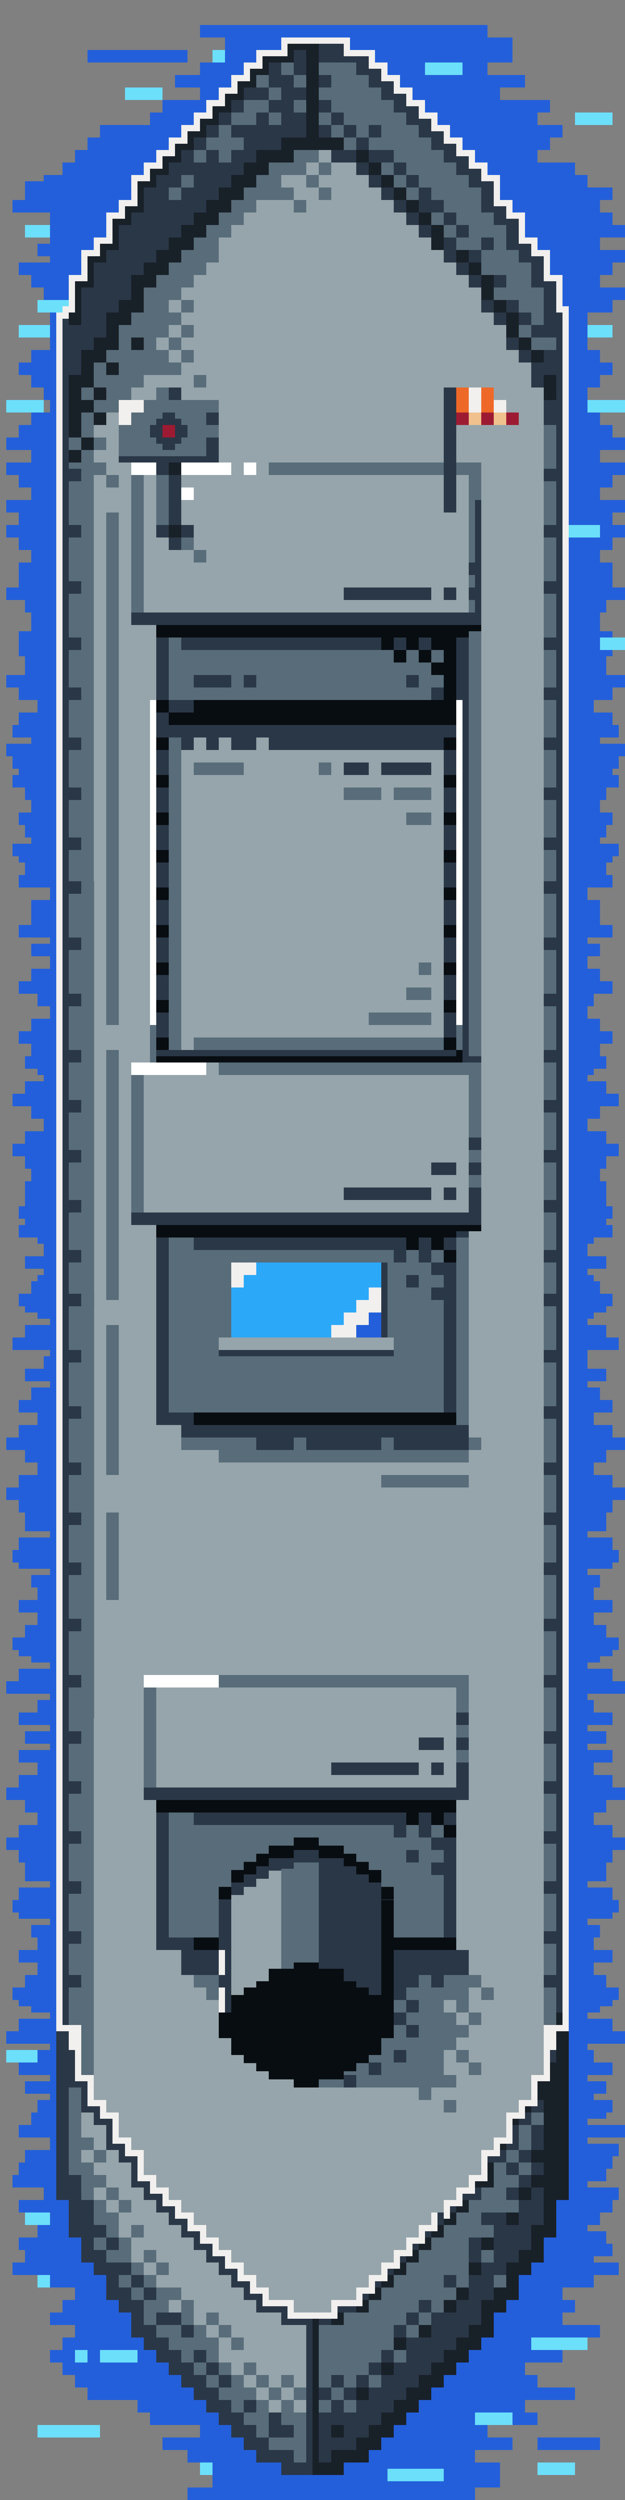 <?xml version="1.0" encoding="utf-8"?>
<!-- Generator: Adobe Illustrator 25.1.0, SVG Export Plug-In . SVG Version: 6.00 Build 0)  -->
<svg version="1.1" id="Layer_1" xmlns="http://www.w3.org/2000/svg" xmlns:xlink="http://www.w3.org/1999/xlink" x="0px" y="0px"
	 viewBox="0 0 100 400" style="enable-background:new 0 0 100 400;" xml:space="preserve">
<rect x="0" y="0" width="100" height="400" fill="#808080" stroke="none"/>
<style type="text/css">
	.st0{fill:#6CDFFB;}
	.st1{fill:#235FDA;}
	.st2{fill:#96A5AB;}
	.st3{fill:#586C79;}
	.st4{fill:#2A3747;}
	.st5{fill:#182028;}
	.st6{fill:#F1F0EE;}
	.st7{fill:#FFFFFF;}
	.st8{fill:#080D11;}
	.st9{fill:#2CA8F8;}
	.st10{fill:#9D1B32;}
	.st11{fill:#F1C18D;}
	.st12{fill:#EE6928;}
</style>
<g>
	<g>
		<rect x="18" y="26" class="st0" width="6" height="2"/>
		<rect x="8" y="38" class="st0" width="6" height="2"/>
		<rect x="68" y="8" class="st0" width="6" height="2"/>
		<rect x="76" y="16" class="st0" width="6" height="2"/>
		<rect x="92" y="18" class="st0" width="6" height="2"/>
		<rect x="34" y="8" class="st0" width="6" height="2"/>
		<rect x="20" y="14" class="st0" width="6" height="2"/>
	</g>
	<g>
		<rect x="18" y="60" class="st0" width="6" height="2"/>
		<rect x="8" y="72" class="st0" width="6" height="2"/>
		<rect x="6" y="82" class="st0" width="6" height="2"/>
		<rect x="68" y="42" class="st0" width="6" height="2"/>
		<rect x="76" y="50" class="st0" width="6" height="2"/>
		<rect x="92" y="52" class="st0" width="6" height="2"/>
		<rect x="94" y="64" class="st0" width="6" height="2"/>
		<rect x="34" y="42" class="st0" width="6" height="2"/>
		<rect x="20" y="48" class="st0" width="6" height="2"/>
	</g>
	<g>
		<rect x="16" y="376" class="st0" width="6" height="2"/>
		<rect x="6" y="388" class="st0" width="10" height="2"/>
		<rect x="6" y="364" class="st0" width="6" height="2"/>
		<rect x="4" y="354" class="st0" width="6" height="2"/>
		<rect x="66" y="394" class="st0" width="6" height="2"/>
		<rect x="74" y="386" class="st0" width="6" height="2"/>
		<rect x="86" y="394" class="st0" width="6" height="2"/>
		<rect x="82" y="372" class="st0" width="6" height="2"/>
		<rect x="32" y="394" class="st0" width="6" height="2"/>
	</g>
	<g>
		<rect x="77" y="60" transform="matrix(-1 -2.249486e-10 2.249486e-10 -1 160 122)" class="st0" width="6" height="2"/>
		<rect x="87" y="72" transform="matrix(-1 -2.243420e-10 2.243420e-10 -1 180 146)" class="st0" width="6" height="2"/>
		<rect x="89" y="82" transform="matrix(-1 -2.243420e-10 2.243420e-10 -1 184 166)" class="st0" width="6" height="2"/>
		<rect x="27" y="42" transform="matrix(-1 -2.246453e-10 2.246453e-10 -1 60 86)" class="st0" width="6" height="2"/>
		<rect x="19" y="50" transform="matrix(-1 -2.243420e-10 2.243420e-10 -1 44 102)" class="st0" width="6" height="2"/>
		<rect x="3" y="52" transform="matrix(-1 -2.246453e-10 2.246453e-10 -1 12 106)" class="st0" width="6" height="2"/>
		<rect x="4" y="36" transform="matrix(-1 -2.246453e-10 2.246453e-10 -1 14 74)" class="st0" width="6" height="2"/>
		<rect x="6" y="39" transform="matrix(-1 -2.246453e-10 2.246453e-10 -1 18 80)" class="st1" width="6" height="2"/>
		<rect x="2" y="32" transform="matrix(-1 -2.246453e-10 2.246453e-10 -1 10 66)" class="st1" width="6" height="2"/>
		<rect x="3" y="42" transform="matrix(-1 -2.246453e-10 2.246453e-10 -1 12 86)" class="st1" width="6" height="2"/>
		<rect x="5" y="44" transform="matrix(-1 -2.246453e-10 2.246453e-10 -1 16 90)" class="st1" width="6" height="2"/>
		<rect x="7" y="46" transform="matrix(-1 -2.246453e-10 2.246453e-10 -1 20 94)" class="st1" width="6" height="2"/>
		<rect x="4" y="30" transform="matrix(-1 -2.246453e-10 2.246453e-10 -1 14 62)" class="st1" width="6" height="2"/>
		<rect x="4" y="29" transform="matrix(-1 -2.246453e-10 2.246453e-10 -1 14 60)" class="st1" width="6" height="2"/>
		<rect x="7" y="28" transform="matrix(-1 -2.246453e-10 2.246453e-10 -1 20 58)" class="st1" width="6" height="2"/>
		<rect x="1" y="64" transform="matrix(-1 -2.246453e-10 2.246453e-10 -1 8 130)" class="st0" width="6" height="2"/>
		<rect x="61" y="42" transform="matrix(-1 -2.246453e-10 2.246453e-10 -1 128 86)" class="st0" width="6" height="2"/>
		<rect x="75" y="48" transform="matrix(-1 -2.243420e-10 2.243420e-10 -1 156 98)" class="st0" width="6" height="2"/>
	</g>
	<g>
		<rect x="1" y="328" class="st0" width="6" height="2"/>
	</g>
	<g>
		<polygon class="st1" points="96,38 96,40 100,40 100,42 98,42 98,44 96,44 96,46 100,46 100,48 98,48 98,50 94,50 94,56 96,56 
			96,58 98,58 98,60 96,60 96,62 94,62 94,66 96,66 96,68 98,68 98,70 100,70 100,72 96,72 96,74 100,74 100,76 98,76 98,78 96,78 
			96,80 100,80 100,82 98,82 98,84 100,84 100,86 98,86 98,88 96,88 96,90 98,90 98,94 100,94 100,96 97,96 97,98 96,98 96,101 
			98,101 98,105 97,105 97,108 100,108 100,110 98,110 98,112 95,112 95,114 98,114 98,116 99,116 99,118 96,118 96,119 100,119 
			100,121 99,121 99,123 98,123 98,124 99,124 99,126 97,126 97,128 96,128 96,130 98,130 98,132 97,132 97,134 96,134 96,135 
			99,135 99,137 98,137 98,138 97,138 97,140 98,140 98,142 94,142 94,144 96,144 96,148 98,148 98,150 94,150 94,151 96,151 
			96,153 94,153 94,155 96,155 96,157 98,157 98,159 95,159 95,161 94,161 94,163 96,163 96,165 98,165 98,167 96,167 96,169 
			97,169 97,171 95,171 95,172 94,172 94,173 97,173 97,175 99,175 99,177 96,177 96,179 94,179 94,181 97,181 97,183 99,183 
			99,185 97,185 97,187 96,187 96,189 97,189 97,193 98,193 98,195 97,195 97,196 98,196 98,198 95,198 95,199 94,199 94,201 
			97,201 97,203 94,203 94,204 95,204 95,205 96,205 96,207 98,207 98,209 97,209 97,210 95,210 95,211 94,211 94,212 97,212 
			97,214 99,214 99,216 94,216 94,219 97,219 97,221 94,221 94,222 96,222 96,224 98,224 98,226 95,226 95,228 98,228 98,230 
			100,230 100,232 97,232 97,234 95,234 95,236 98,236 98,238 100,238 100,240 98,240 98,242 97,242 97,245 94,245 94,246 98,246 
			98,248 99,248 99,250 98,250 98,251 94,251 94,252 96,252 96,254 95,254 95,256 98,256 98,258 95,258 95,260 97,260 97,262 
			99,262 99,264 98,264 98,265 96,265 96,266 94,266 94,267 98,267 98,269 100,269 100,271 94,271 94,272 95,272 95,274 98,274 
			98,276 94,276 94,277 97,277 97,279 94,279 94,280 98,280 98,282 95,282 95,284 98,284 98,286 100,286 100,288 97,288 97,290 
			95,290 95,292 98,292 98,294 100,294 100,296 98,296 98,298 97,298 97,301 94,301 94,302 98,302 98,304 99,304 99,306 98,306 
			98,307 94,307 94,308 96,308 96,310 95,310 95,312 98,312 98,314 95,314 95,316 97,316 97,318 99,318 99,320 98,320 98,321 
			96,321 96,322 94,322 94,323 98,323 98,325 100,325 100,327 94,327 94,328 95,328 95,330 98,330 98,332 94,332 94,333 97,333 
			97,335 95,335 95,336 98,336 98,338 97,338 97,339 94,339 94,340 100,340 100,342 94,342 94,343 99,343 99,345 98,345 98,347 
			97,347 97,349 94,349 94,350 99,350 99,352 98,352 98,354 96,354 96,356 94,356 94,357 97,357 97,359 98,359 98,361 95,361 
			95,362 99,362 99,364 95,364 95,366 90,366 90,368 92,368 92,370 90,370 90,372 96,372 96,374 92,374 92,376 90,376 90,378 
			84,378 84,380 86,380 86,382 92,382 92,384 84,384 84,386 86,386 86,388 78,388 78,390 82,390 82,392 76,392 76,394 80,394 
			80,398 76,398 76,400 30,400 30,398 34,398 34,394 30,394 30,392 26,392 26,390 32,390 32,388 24,388 24,386 22,386 22,384 
			14,384 14,382 12,382 12,380 10,380 10,378 8,378 8,376 10,376 10,374 12,374 12,372 8,372 8,370 10,370 10,368 12,368 12,366 
			8,366 8,364 2,364 2,362 4,362 4,360 3,360 3,358 6,358 6,356 8,356 8,354 3,354 3,352 7,352 7,350 2,350 2,348 3,348 3,346 
			4,346 4,344 8,344 8,342 3,342 3,340 5,340 5,338 6,338 6,336 8,336 8,335 4,335 4,333 8,333 8,332 3,332 3,330 6,330 6,328 
			8,328 8,327 1,327 1,325 3,325 3,323 8,323 8,322 5,322 5,321 3,321 3,320 2,320 2,318 4,318 4,316 6,316 6,314 3,314 3,312 
			6,312 6,310 5,310 5,308 8,308 8,307 3,307 3,306 2,306 2,304 3,304 3,302 8,302 8,301 4,301 4,298 3,298 3,296 1,296 1,294 
			3,294 3,292 6,292 6,290 4,290 4,288 1,288 1,286 3,286 3,284 6,284 6,282 3,282 3,280 8,280 8,279 4,279 4,277 8,277 8,276 
			3,276 3,274 6,274 6,272 8,272 8,271 1,271 1,269 3,269 3,267 8,267 8,266 5,266 5,265 3,265 3,264 2,264 2,262 4,262 4,260 
			6,260 6,258 3,258 3,256 6,256 6,254 5,254 5,252 8,252 8,251 3,251 3,250 2,250 2,248 3,248 3,246 8,246 8,245 4,245 4,242 
			3,242 3,240 1,240 1,238 3,238 3,236 6,236 6,234 4,234 4,232 1,232 1,230 3,230 3,228 6,228 6,226 3,226 3,224 5,224 5,222 
			8,222 8,221 4,221 4,219 7,219 7,217 8,217 8,216 2,216 2,214 4,214 4,212 8,212 8,211 6,211 6,210 4,210 4,209 3,209 3,207 
			5,207 5,205 6,205 6,204 7,204 7,203 4,203 4,201 7,201 7,199 6,199 6,198 3,198 3,196 4,196 4,195 3,195 3,193 4,193 4,189 
			5,189 5,187 4,187 4,185 2,185 2,183 4,183 4,181 7,181 7,179 5,179 5,177 2,177 2,175 4,175 4,173 7,173 7,172 6,172 6,171 
			4,171 4,169 5,169 5,167 3,167 3,165 5,165 5,163 8,163 8,161 6,161 6,159 3,159 3,157 5,157 5,155 8,155 8,153 5,153 5,151 
			8,151 8,150 3,150 3,148 5,148 5,144 8,144 8,142 3,142 3,140 4,140 4,138 3,138 3,137 2,137 2,135 5,135 5,134 4,134 4,132 
			3,132 3,130 5,130 5,128 4,128 4,126 2,126 2,124 3,124 3,123 2,123 2,121 1,121 1,119 5,119 5,118 2,118 2,116 3,116 3,114 
			6,114 6,112 3,112 3,110 1,110 1,108 4,108 4,105 3,105 3,101 5,101 5,98 4,98 4,96 1,96 1,94 3,94 3,90 5,90 5,88 3,88 3,86 
			1,86 1,84 3,84 3,82 1,82 1,80 5,80 5,78 3,78 3,76 1,76 1,74 5,74 5,72 1,72 1,70 3,70 3,68 5,68 5,66 8,66 8,64 7,64 7,62 5,62 
			5,60 3,60 3,58 5,58 5,56 8,56 8,28 10,28 10,26 12,26 12,24 14,24 14,22 16,22 16,20 24,20 24,18 26,18 26,16 32,16 32,14 28,14 
			28,12 32,12 32,10 36,10 36,6 32,6 32,4 78,4 78,6 82,6 82,10 78,10 78,12 84,12 84,14 80,14 80,16 88,16 88,18 86,18 86,20 
			90,20 90,22 88,22 88,24 86,24 86,26 92,26 92,28 94,28 94,30 98,30 98,32 96,32 96,34 98,34 98,36 100,36 100,38 		"/>
		<rect x="68" y="10" class="st0" width="6" height="2"/>
		<rect x="12" y="376" class="st0" width="2" height="2"/>
		<rect x="16" y="376" class="st0" width="6" height="2"/>
		<rect x="76" y="386" class="st0" width="6" height="2"/>
		<rect x="62" y="395" class="st0" width="9" height="2"/>
		<rect x="85" y="374" class="st0" width="9" height="2"/>
		<rect x="6" y="48" class="st0" width="6" height="2"/>
		<rect x="90" y="84" class="st0" width="6" height="2"/>
		<rect x="96" y="102" class="st0" width="4" height="2"/>
		<rect x="14" y="8" class="st1" width="16" height="2"/>
		<rect x="86" y="390" class="st1" width="10" height="2"/>
	</g>
</g>
<polygon class="st2" points="90,55 90,79 13,79 13,54 51,16 "/>
<polygon class="st2" points="91,58 91,340 85,340 50,375 15,340 9,340 9,58 13,58 13,79 90,79 90,58 "/>
<polygon class="st3" points="51,24 51,26 49,26 49,28 45,28 45,30 47,30 47,32 41,32 41,34 39,34 39,36 37,36 37,38 35,38 35,42 
	33,42 33,44 31,44 31,46 29,46 29,48 27,48 27,50 29,50 29,52 27,52 27,54 25,54 25,56 27,56 27,58 29,58 29,60 23,60 23,62 21,62 
	21,64 19,64 19,66 17,66 17,68 15,68 15,70 17,70 17,72 15,72 15,143 11,143 11,72 9,72 9,64 11,64 11,62 13,62 13,60 15,60 15,58 
	13,58 13,56 11,56 11,54 13,54 13,52 15,52 15,50 13,50 13,48 15,48 15,46 17,46 17,44 19,44 19,42 21,42 21,38 23,38 23,36 25,36 
	25,34 27,34 27,32 33,32 33,30 31,30 31,28 35,28 35,26 37,26 37,24 "/>
<rect x="15" y="74" class="st3" width="2" height="2"/>
<rect x="15" y="44" class="st3" width="14" height="2"/>
<rect x="19" y="38" class="st3" width="14" height="2"/>
<rect x="33" y="26" class="st3" width="14" height="2"/>
<rect x="9" y="72" class="st3" width="6" height="2"/>
<polygon class="st3" points="49,8 49,22 45,24 25,42 21,48 17,54 13,60 11,60 11,52 13,44 21,32 27,24 43,8 47,8 "/>
<polygon class="st4" points="47,16 47,18 49,18 49,22 45,22 45,24 41,24 41,26 39,26 39,28 37,28 37,30 35,30 35,32 33,32 33,34.8 
	25,42 13,60 11,60 11,52 13,44 21,32 27,24 33,18 33,20 35,20 35,22 33,22 33,24 35,24 35,26 37,26 37,24 39,24 39,22 37,22 37,20 
	41,20 41,18 43,18 43,20 45,20 45,18 43,18 43,16 45,16 45,14 43,14 43,10 45,10 45,12 47,12 47,14 49,14 49,16 "/>
<polygon class="st3" points="51,8 51,22 55,24 75,42 79,48 83,54 87,60 89,60 89,52 87,44 79,32 73,24 57,8 53,8 "/>
<polygon class="st2" points="11,348 13,358 21,370 39,388 43,392 47,394 49,394 49,372 43,368 25,352 19,342 15,336 11,332 "/>
<polygon class="st3" points="49,386 49,394 47,394 47,392 43,392 43,390 41,390 41,388 39,388 39,386 37,386 37,384 35,384 35,382 
	33,382 33,380 31,380 31,378 29,378 29,376 27,376 27,374 25,374 25,372 23,372 23,368 21,368 21,366 19,366 19,362 17,362 17,360 
	15,360 15,356 13,356 13,348 11,348 11,334 13,334 13,342 15,342 15,344 13,344 13,346 15,346 15,348 17,348 17,350 15,350 15,352 
	17,352 17,354 19,354 19,358 21,358 21,362 23,362 23,364 25,364 25,366 29,366 29,368 27,368 27,370 29,370 29,368 31,368 31,372 
	33,372 33,374 35,374 35,378 37,378 37,380 39,380 39,382 41,382 41,384 43,384 43,386 45,386 45,384 47,384 47,386 "/>
<polygon class="st3" points="89,348 87,358 79,370 61,388 57,392 53,394 51,394 51,372 57,368 75,350 81,344 85,336 89,330 "/>
<rect x="45" y="370" class="st4" width="10" height="2"/>
<polygon class="st4" points="51,394 51,396 45,396 45,394 41,394 41,392 39,392 39,390 37,390 37,388 35,388 35,386 33,386 33,384 
	31,384 31,382 29,382 29,380 27,380 27,378 25,378 25,376 23,376 23,374 21,374 21,370 19,370 19,368 17,368 17,364 15,364 15,362 
	13,362 13,358 11,358 11,352 9,352 9,328 11,328 11,348 13,348 13,352 15,352 15,356 17,356 17,358 15,358 15,360 17,360 17,362 
	21,362 21,364 19,364 19,366 21,366 21,368 23,368 23,372 25,372 25,374 27,374 27,376 29,376 29,378 31,378 31,380 33,380 33,382 
	35,382 35,384 37,384 37,386 39,386 39,388 41,388 41,390 43,390 43,392 47,392 47,394 "/>
<polygon class="st5" points="89,348 89,358 87,358 87,362 85,362 85,364 83,364 83,368 81,368 81,370 79,370 79,374 77,374 77,376 
	75,376 75,378 73,378 73,380 71,380 71,382 69,382 69,384 67,384 67,386 65,386 65,388 63,388 63,390 61,390 61,392 59,392 59,394 
	55,394 55,396 51,396 51,394 53,394 53,392 57,392 57,390 59,390 59,388 61,388 61,386 63,386 63,384 65,384 65,382 67,382 67,380 
	69,380 69,378 71,378 71,376 73,376 73,374 75,374 75,372 77,372 77,368 79,368 79,366 81,366 81,362 83,362 83,360 85,360 85,356 
	87,356 87,348 "/>
<rect x="49" y="370" class="st4" width="2" height="26"/>
<rect x="50" y="370" class="st5" width="1" height="26"/>
<g>
	<rect x="89" y="322" transform="matrix(-1 -1.127775e-10 1.127775e-10 -1 180 674)" class="st5" width="2" height="30"/>
</g>
<g>
	<rect x="45" y="6" transform="matrix(-1 -5.972346e-11 5.972346e-11 -1 96 14)" class="st5" width="6" height="2"/>
	<g>
		<rect x="89" y="50" transform="matrix(-1 -9.004010e-11 9.004010e-11 -1 180 124)" class="st4" width="2" height="24"/>
	</g>
	<g>
		<rect x="41" y="8" class="st5" width="6" height="2"/>
		<rect x="39" y="10" class="st5" width="4" height="2"/>
		<rect x="37" y="12" class="st5" width="4" height="2"/>
		<rect x="35" y="14" class="st5" width="4" height="2"/>
		<rect x="33" y="16" class="st5" width="4" height="2"/>
		<rect x="31" y="18" class="st5" width="4" height="2"/>
		<rect x="29" y="20" class="st5" width="4" height="2"/>
		<rect x="27" y="22" class="st5" width="4" height="2"/>
		<rect x="9" y="50" class="st5" width="2" height="24"/>
		<rect x="11" y="44" class="st5" width="2" height="8"/>
		<rect x="13" y="40" class="st5" width="2" height="6"/>
		<rect x="15" y="38" class="st5" width="2" height="4"/>
		<rect x="17" y="34" class="st5" width="2" height="6"/>
		<rect x="19" y="32" class="st5" width="2" height="4"/>
		<rect x="21" y="28" class="st5" width="2" height="6"/>
		<rect x="25" y="24" class="st5" width="2" height="4"/>
		<rect x="23" y="28" class="st5" width="2" height="2"/>
		<rect x="23" y="26" class="st5" width="2" height="2"/>
		<rect x="27" y="24" class="st5" width="2" height="2"/>
	</g>
</g>
<g>
	<rect x="49" y="22" transform="matrix(-1 -8.973679e-11 8.973679e-11 -1 104 46)" class="st4" width="6" height="2"/>
	<g>
		<rect x="53" y="24" transform="matrix(-1 -8.973679e-11 8.973679e-11 -1 112 50)" class="st4" width="6" height="2"/>
		<rect x="57" y="26" transform="matrix(-1 -9.004010e-11 9.004010e-11 -1 118 54)" class="st4" width="4" height="2"/>
		<rect x="59" y="28" transform="matrix(-1 -8.981273e-11 8.981273e-11 -1 122 58)" class="st4" width="4" height="2"/>
		<rect x="61" y="30" transform="matrix(-1 -8.958535e-11 8.958535e-11 -1 126 62)" class="st4" width="4" height="2"/>
		<rect x="63" y="32" transform="matrix(-1 -8.981273e-11 8.981273e-11 -1 130 66)" class="st4" width="4" height="2"/>
		<rect x="65" y="34" transform="matrix(-1 -9.004010e-11 9.004010e-11 -1 134 70)" class="st4" width="4" height="2"/>
		<rect x="67" y="36" transform="matrix(-1 -8.958535e-11 8.958535e-11 -1 138 74)" class="st4" width="4" height="2"/>
		<rect x="69" y="38" transform="matrix(-1 -8.958535e-11 8.958535e-11 -1 142 78)" class="st4" width="4" height="2"/>
		<rect x="87" y="60" transform="matrix(-1 -9.004010e-11 9.004010e-11 -1 176 130)" class="st4" width="2" height="10"/>
		<rect x="85" y="56" transform="matrix(-1 -9.004010e-11 9.004010e-11 -1 172 118)" class="st4" width="2" height="6"/>
		<rect x="83" y="54" transform="matrix(-1 -8.913061e-11 8.913061e-11 -1 168 112)" class="st4" width="2" height="4"/>
		<rect x="81" y="50" transform="matrix(-1 -9.004010e-11 9.004010e-11 -1 164 106)" class="st4" width="2" height="6"/>
		<rect x="79" y="48" transform="matrix(-1 -8.958535e-11 8.958535e-11 -1 160 100)" class="st4" width="2" height="4"/>
		<rect x="77" y="44" transform="matrix(-1 -9.049485e-11 9.049485e-11 -1 156 94)" class="st4" width="2" height="6"/>
		<rect x="73" y="40" transform="matrix(-1 -9.004010e-11 9.004010e-11 -1 148 84)" class="st4" width="2" height="4"/>
		<rect x="75" y="44" transform="matrix(-1 -8.913061e-11 8.913061e-11 -1 152 90)" class="st4" width="2" height="2"/>
		<rect x="75" y="42" transform="matrix(-1 -8.913061e-11 8.913061e-11 -1 152 86)" class="st4" width="2" height="2"/>
		<rect x="71" y="40" transform="matrix(-1 -9.004010e-11 9.004010e-11 -1 144 82)" class="st4" width="2" height="2"/>
	</g>
</g>
<g>
	<rect x="41" y="368" class="st4" width="6" height="2"/>
	<rect x="39" y="366" class="st4" width="4" height="2"/>
	<rect x="37" y="364" class="st4" width="4" height="2"/>
	<rect x="35" y="362" class="st4" width="4" height="2"/>
	<rect x="33" y="360" class="st4" width="4" height="2"/>
	<rect x="31" y="358" class="st4" width="4" height="2"/>
	<rect x="29" y="356" class="st4" width="4" height="2"/>
	<rect x="27" y="354" class="st4" width="4" height="2"/>
	<rect x="9" y="316" class="st4" width="2" height="12"/>
	<rect x="13" y="332" class="st4" width="2" height="6"/>
	<rect x="15" y="336" class="st4" width="2" height="4"/>
	<rect x="17" y="338" class="st4" width="2" height="6"/>
	<rect x="19" y="342" class="st4" width="2" height="4"/>
	<rect x="21" y="344" class="st4" width="2" height="6"/>
	<rect x="25" y="350" class="st4" width="2" height="4"/>
	<rect x="23" y="348" class="st4" width="2" height="2"/>
	<rect x="23" y="350" class="st4" width="2" height="2"/>
	<rect x="27" y="352" class="st4" width="2" height="2"/>
</g>
<g>
	<rect x="53" y="368" transform="matrix(-1 -4.486867e-11 4.486867e-11 -1 112 738)" class="st4" width="6" height="2"/>
	<rect x="57" y="366" transform="matrix(-1 -4.502011e-11 4.502011e-11 -1 118 734)" class="st4" width="4" height="2"/>
	<rect x="59" y="364" transform="matrix(-1 -4.502011e-11 4.502011e-11 -1 122 730)" class="st4" width="4" height="2"/>
	<rect x="61" y="362" transform="matrix(-1 -4.502011e-11 4.502011e-11 -1 126 726)" class="st4" width="4" height="2"/>
	<rect x="63" y="360" transform="matrix(-1 -4.502011e-11 4.502011e-11 -1 130 722)" class="st4" width="4" height="2"/>
	<rect x="65" y="358" transform="matrix(-1 -4.456536e-11 4.456536e-11 -1 134 718)" class="st4" width="4" height="2"/>
	<rect x="67" y="356" transform="matrix(-1 -4.502011e-11 4.502011e-11 -1 138 714)" class="st4" width="4" height="2"/>
	<rect x="69" y="354" transform="matrix(-1 -4.502011e-11 4.502011e-11 -1 142 710)" class="st4" width="4" height="2"/>
	<rect x="89" y="264" transform="matrix(-1 -2.155504e-10 2.155504e-10 -1 180 586)" class="st4" width="2" height="58"/>
	<rect x="87" y="324" transform="matrix(-1 -4.456536e-11 4.456536e-11 -1 176 658)" class="st4" width="2" height="10"/>
	<rect x="85" y="332" transform="matrix(-1 -4.547486e-11 4.547486e-11 -1 172 670)" class="st4" width="2" height="6"/>
	<rect x="83" y="336" transform="matrix(-1 -4.456536e-11 4.456536e-11 -1 168 676)" class="st4" width="2" height="4"/>
	<rect x="81" y="338" transform="matrix(-1 -4.547486e-11 4.547486e-11 -1 164 682)" class="st4" width="2" height="6"/>
	<rect x="79" y="342" transform="matrix(-1 -4.456536e-11 4.456536e-11 -1 160 688)" class="st4" width="2" height="4"/>
	<rect x="77" y="344" transform="matrix(-1 -4.456536e-11 4.456536e-11 -1 156 694)" class="st4" width="2" height="6"/>
	<rect x="73" y="350" transform="matrix(-1 -4.456536e-11 4.456536e-11 -1 148 704)" class="st4" width="2" height="4"/>
	<rect x="75" y="348" transform="matrix(-1 -4.547486e-11 4.547486e-11 -1 152 698)" class="st4" width="2" height="2"/>
	<rect x="75" y="350" transform="matrix(-1 -4.547486e-11 4.547486e-11 -1 152 702)" class="st4" width="2" height="2"/>
	<rect x="71" y="352" transform="matrix(-1 -4.456536e-11 4.456536e-11 -1 144 706)" class="st4" width="2" height="2"/>
</g>
<rect x="75" y="358" class="st4" width="2" height="8"/>
<rect x="57" y="368" class="st5" width="2" height="2"/>
<rect x="53" y="370" class="st5" width="2" height="2"/>
<rect x="59" y="366" class="st5" width="2" height="2"/>
<rect x="61" y="364" class="st5" width="2" height="2"/>
<rect x="63" y="362" class="st5" width="2" height="2"/>
<rect x="65" y="360" class="st5" width="2" height="2"/>
<rect x="67" y="358" class="st5" width="2" height="2"/>
<rect x="69" y="356" class="st5" width="2" height="2"/>
<rect x="71" y="354" class="st5" width="2" height="2"/>
<rect x="73" y="352" class="st5" width="2" height="2"/>
<rect x="75" y="348" class="st5" width="2" height="2"/>
<rect x="77" y="348" class="st5" width="2" height="2"/>
<rect x="77" y="346" class="st5" width="2" height="2"/>
<rect x="79" y="342" class="st5" width="2" height="2"/>
<rect x="81" y="338" class="st5" width="2" height="2"/>
<rect x="81" y="338" class="st5" width="2" height="2"/>
<rect x="83" y="336" class="st5" width="2" height="2"/>
<rect x="85" y="332" class="st5" width="2" height="4"/>
<g>
	<polygon class="st4" points="87,346 87,356 85,356 85,360 83,360 83,362 81,362 81,364 79,364 79,368 77,368 77,372 75,372 75,374 
		73,374 73,376 71,376 71,378 69,378 69,380 67,380 67,382 65,382 65,384 63,384 63,386 61,386 61,388 59,388 59,390 57,390 57,392 
		53,392 53,394 51,394 51,386 53,386 53,384 55,384 55,386 57,386 57,384 59,384 59,382 61,382 61,380 63,380 63,378 65,378 65,374 
		67,374 67,372 69,372 69,370 73,370 73,366 75,366 75,364 77,364 77,362 79,362 79,356 77,356 77,354 83,354 83,352 85,352 85,346 
			"/>
	<rect x="87" y="330" class="st5" width="2" height="18"/>
	<rect x="57" y="380" class="st4" width="2" height="2"/>
	<rect x="55" y="382" class="st4" width="2" height="2"/>
	<rect x="53" y="388" class="st5" width="2" height="2"/>
	<rect x="51" y="382" class="st4" width="2" height="2"/>
	<rect x="53" y="380" class="st4" width="2" height="2"/>
	<rect x="59" y="378" class="st4" width="2" height="2"/>
</g>
<g>
	<rect x="41" y="380" transform="matrix(-1 -4.547486e-11 4.547486e-11 -1 84 762)" class="st3" width="2" height="2"/>
	<rect x="43" y="382" transform="matrix(-1 -4.456536e-11 4.456536e-11 -1 88 766)" class="st3" width="2" height="2"/>
	<rect x="47" y="382" transform="matrix(-1 -4.547486e-11 4.547486e-11 -1 96 766)" class="st3" width="2" height="2"/>
	<rect x="45" y="380" transform="matrix(-1 -4.456536e-11 4.456536e-11 -1 92 762)" class="st3" width="2" height="2"/>
	<rect x="39" y="378" transform="matrix(-1 -4.456536e-11 4.456536e-11 -1 80 758)" class="st3" width="2" height="2"/>
	<rect x="35" y="372" transform="matrix(-1 -4.456536e-11 4.456536e-11 -1 72 746)" class="st3" width="2" height="2"/>
	<rect x="37" y="374" transform="matrix(-1 -4.456536e-11 4.456536e-11 -1 76 750)" class="st3" width="2" height="2"/>
	<rect x="31" y="376" transform="matrix(-1 -4.456536e-11 4.456536e-11 -1 64 754)" class="st4" width="2" height="2"/>
	<rect x="29" y="372" transform="matrix(-1 -4.456536e-11 4.456536e-11 -1 60 746)" class="st4" width="2" height="2"/>
	<rect x="27" y="370" transform="matrix(-1 -4.456536e-11 4.456536e-11 -1 56 742)" class="st4" width="2" height="2"/>
	<rect x="23" y="366" transform="matrix(-1 -4.456536e-11 4.456536e-11 -1 48 734)" class="st4" width="2" height="2"/>
	<rect x="21" y="364" transform="matrix(-1 -4.456536e-11 4.456536e-11 -1 44 730)" class="st4" width="2" height="2"/>
	<rect x="17" y="358" transform="matrix(-1 -4.456536e-11 4.456536e-11 -1 36 718)" class="st4" width="2" height="2"/>
	<rect x="25" y="370" transform="matrix(-1 -4.456536e-11 4.456536e-11 -1 52 742)" class="st4" width="2" height="2"/>
	<rect x="33" y="378" transform="matrix(-1 -4.456536e-11 4.456536e-11 -1 68 758)" class="st4" width="2" height="2"/>
	<rect x="35" y="380" transform="matrix(-1 -4.456536e-11 4.456536e-11 -1 72 762)" class="st4" width="2" height="2"/>
	<rect x="39" y="384" transform="matrix(-1 -4.456536e-11 4.456536e-11 -1 80 770)" class="st4" width="2" height="2"/>
	<rect x="43" y="386" transform="matrix(-1 -4.456536e-11 4.456536e-11 -1 88 774)" class="st4" width="2" height="2"/>
	<rect x="43" y="388" transform="matrix(-1 -4.456536e-11 4.456536e-11 -1 88 778)" class="st4" width="2" height="2"/>
	<rect x="45" y="388" transform="matrix(-1 -4.456536e-11 4.456536e-11 -1 92 778)" class="st4" width="2" height="2"/>
	<rect x="33" y="370" transform="matrix(-1 -4.456536e-11 4.456536e-11 -1 68 742)" class="st3" width="2" height="2"/>
	<rect x="25" y="362" transform="matrix(-1 -4.456536e-11 4.456536e-11 -1 52 726)" class="st3" width="2" height="2"/>
	<rect x="23" y="360" transform="matrix(-1 -4.456536e-11 4.456536e-11 -1 48 722)" class="st3" width="2" height="2"/>
	<rect x="21" y="356" transform="matrix(-1 -4.456536e-11 4.456536e-11 -1 44 714)" class="st3" width="2" height="2"/>
	<rect x="17" y="350" transform="matrix(-1 -4.456536e-11 4.456536e-11 -1 36 702)" class="st3" width="2" height="2"/>
	<rect x="15" y="344" transform="matrix(-1 -4.456536e-11 4.456536e-11 -1 32 690)" class="st3" width="2" height="2"/>
	<rect x="19" y="352" transform="matrix(-1 -4.456536e-11 4.456536e-11 -1 40 706)" class="st3" width="2" height="2"/>
</g>
<rect x="61" y="376" class="st4" width="2" height="2"/>
<rect x="63" y="374" class="st5" width="2" height="2"/>
<rect x="67" y="372" class="st5" width="2" height="2"/>
<rect x="61" y="378" class="st5" width="2" height="2"/>
<rect x="57" y="382" class="st5" width="2" height="2"/>
<rect x="71" y="364" class="st4" width="2" height="2"/>
<rect x="71" y="364" class="st4" width="2" height="2"/>
<rect x="75" y="358" class="st4" width="2" height="2"/>
<rect x="81" y="350" class="st4" width="2" height="2"/>
<rect x="83" y="348" class="st4" width="2" height="2"/>
<rect x="85" y="348" class="st5" width="2" height="2"/>
<rect x="85" y="344" class="st5" width="2" height="2"/>
<rect x="83" y="350" class="st5" width="2" height="2"/>
<rect x="81" y="354" class="st5" width="2" height="2"/>
<rect x="77" y="358" class="st5" width="2" height="2"/>
<rect x="75" y="362" class="st5" width="2" height="2"/>
<rect x="73" y="366" class="st5" width="2" height="2"/>
<rect x="71" y="368" class="st5" width="2" height="2"/>
<rect x="81" y="346" class="st4" width="2" height="2"/>
<rect x="83" y="344" class="st4" width="2" height="2"/>
<rect x="85" y="342" class="st4" width="2" height="2"/>
<rect x="85" y="340" class="st4" width="2" height="2"/>
<rect x="67" y="368" class="st4" width="2" height="2"/>
<rect x="65" y="370" class="st4" width="2" height="2"/>
<rect x="63" y="372" class="st4" width="2" height="2"/>
<g>
	<g>
		<rect x="11" y="141" transform="matrix(-1 -1.224647e-16 1.224647e-16 -1 24 284)" class="st4" width="2" height="2"/>
		<rect x="11" y="102" transform="matrix(-1 -1.224647e-16 1.224647e-16 -1 24 206)" class="st4" width="2" height="2"/>
		<rect x="11" y="93" transform="matrix(-1 -1.224647e-16 1.224647e-16 -1 24 188)" class="st4" width="2" height="2"/>
		<rect x="11" y="84" transform="matrix(-1 -1.224647e-16 1.224647e-16 -1 24 170)" class="st4" width="2" height="2"/>
		<rect x="11" y="75" transform="matrix(-1 -1.224647e-16 1.224647e-16 -1 24 152)" class="st4" width="2" height="2"/>
		<rect x="11" y="110" transform="matrix(-1 -1.224647e-16 1.224647e-16 -1 24 222)" class="st4" width="2" height="2"/>
		<rect x="11" y="118" transform="matrix(-1 -1.224647e-16 1.224647e-16 -1 24 238)" class="st4" width="2" height="2"/>
		<rect x="11" y="126" transform="matrix(-1 -1.224647e-16 1.224647e-16 -1 24 254)" class="st4" width="2" height="2"/>
		<rect x="11" y="134" transform="matrix(-1 -1.224647e-16 1.224647e-16 -1 24 270)" class="st4" width="2" height="2"/>
	</g>
	<rect x="-36" y="96" transform="matrix(-1.836970e-16 1 -1 -1.836970e-16 107 86)" class="st4" width="93" height="1"/>
	<rect x="-37" y="96" transform="matrix(-1.836970e-16 1 -1 -1.836970e-16 106 87)" class="st6" width="93" height="1"/>
</g>
<g>
	
		<rect x="-20.9" y="172.9" transform="matrix(2.407576e-13 -1 1 2.407576e-13 -161.941 188.059)" class="st3" width="68" height="4.1"/>
	<g>
		<rect x="11" y="207" transform="matrix(-1 -1.224647e-16 1.224647e-16 -1 24 416)" class="st4" width="2" height="2"/>
		<rect x="11" y="168" transform="matrix(-1 -1.224647e-16 1.224647e-16 -1 24 338)" class="st4" width="2" height="2"/>
		<rect x="11" y="159" transform="matrix(-1 -1.224647e-16 1.224647e-16 -1 24 320)" class="st4" width="2" height="2"/>
		<rect x="11" y="150" transform="matrix(-1 -1.224647e-16 1.224647e-16 -1 24 302)" class="st4" width="2" height="2"/>
		<rect x="11" y="141" transform="matrix(-1 -1.224647e-16 1.224647e-16 -1 24 284)" class="st4" width="2" height="2"/>
		<rect x="11" y="176" transform="matrix(-1 -1.224647e-16 1.224647e-16 -1 24 354)" class="st4" width="2" height="2"/>
		<rect x="11" y="184" transform="matrix(-1 -1.224647e-16 1.224647e-16 -1 24 370)" class="st4" width="2" height="2"/>
		<rect x="11" y="192" transform="matrix(-1 -1.224647e-16 1.224647e-16 -1 24 386)" class="st4" width="2" height="2"/>
		<rect x="11" y="200" transform="matrix(-1 -1.224647e-16 1.224647e-16 -1 24 402)" class="st4" width="2" height="2"/>
	</g>
	<rect x="-23.5" y="174.5" transform="matrix(-1.836970e-16 1 -1 -1.836970e-16 185.5 164.5)" class="st4" width="68" height="1"/>
	<rect x="-24.5" y="174.5" transform="matrix(-1.836970e-16 1 -1 -1.836970e-16 184.5 165.5)" class="st6" width="68" height="1"/>
</g>
<g>
	
		<rect x="-20.9" y="238.9" transform="matrix(2.407576e-13 -1 1 2.407576e-13 -227.941 254.059)" class="st3" width="68" height="4.1"/>
	<g>
		<rect x="11" y="273" transform="matrix(-1 -1.224647e-16 1.224647e-16 -1 24 548)" class="st4" width="2" height="2"/>
		<rect x="11" y="234" transform="matrix(-1 -1.224647e-16 1.224647e-16 -1 24 470)" class="st4" width="2" height="2"/>
		<rect x="11" y="225" transform="matrix(-1 -1.224647e-16 1.224647e-16 -1 24 452)" class="st4" width="2" height="2"/>
		<rect x="11" y="216" transform="matrix(-1 -1.224647e-16 1.224647e-16 -1 24 434)" class="st4" width="2" height="2"/>
		<rect x="11" y="207" transform="matrix(-1 -1.224647e-16 1.224647e-16 -1 24 416)" class="st4" width="2" height="2"/>
		<rect x="11" y="242" transform="matrix(-1 -1.224647e-16 1.224647e-16 -1 24 486)" class="st4" width="2" height="2"/>
		<rect x="11" y="250" transform="matrix(-1 -1.224647e-16 1.224647e-16 -1 24 502)" class="st4" width="2" height="2"/>
		<rect x="11" y="258" transform="matrix(-1 -1.224647e-16 1.224647e-16 -1 24 518)" class="st4" width="2" height="2"/>
		<rect x="11" y="266" transform="matrix(-1 -1.224647e-16 1.224647e-16 -1 24 534)" class="st4" width="2" height="2"/>
	</g>
	<rect x="-23.5" y="240.5" transform="matrix(-1.836970e-16 1 -1 -1.836970e-16 251.5 230.5)" class="st4" width="68" height="1"/>
	<rect x="-24.5" y="240.5" transform="matrix(-1.836970e-16 1 -1 -1.836970e-16 250.5 231.5)" class="st6" width="68" height="1"/>
</g>
<g>
	<rect x="-28" y="289" transform="matrix(1.332880e-13 -1 1 1.332880e-13 -278 304)" class="st3" width="82" height="4"/>
	<rect x="11" y="324" class="st4" width="2" height="10"/>
	<g>
		<rect x="11" y="316" transform="matrix(-1 -1.224647e-16 1.224647e-16 -1 24 634)" class="st4" width="2" height="2"/>
		<rect x="11" y="277" transform="matrix(-1 -1.224647e-16 1.224647e-16 -1 24 556)" class="st4" width="2" height="2"/>
		<rect x="11" y="268" transform="matrix(-1 -1.224647e-16 1.224647e-16 -1 24 538)" class="st4" width="2" height="2"/>
		<rect x="11" y="259" transform="matrix(-1 -1.224647e-16 1.224647e-16 -1 24 520)" class="st4" width="2" height="2"/>
		<rect x="11" y="250" transform="matrix(-1 -1.224647e-16 1.224647e-16 -1 24 502)" class="st4" width="2" height="2"/>
		<rect x="11" y="285" transform="matrix(-1 -1.224647e-16 1.224647e-16 -1 24 572)" class="st4" width="2" height="2"/>
		<rect x="11" y="293" transform="matrix(-1 -1.224647e-16 1.224647e-16 -1 24 588)" class="st4" width="2" height="2"/>
		<rect x="11" y="301" transform="matrix(-1 -1.224647e-16 1.224647e-16 -1 24 604)" class="st4" width="2" height="2"/>
		<rect x="11" y="309" transform="matrix(-1 -1.224647e-16 1.224647e-16 -1 24 620)" class="st4" width="2" height="2"/>
	</g>
	<rect x="-23.5" y="283.5" transform="matrix(-1.836970e-16 1 -1 -1.836970e-16 294.5 273.5)" class="st4" width="68" height="1"/>
	<rect x="-27.5" y="286.5" transform="matrix(-1.836970e-16 1 -1 -1.836970e-16 296.5 277.5)" class="st6" width="74" height="1"/>
</g>
<g>
	<rect x="50.5" y="104.5" transform="matrix(-8.988182e-11 -1 1 -8.988182e-11 -17.5 193.5)" class="st3" width="75" height="2"/>
	<g>
		<rect x="87" y="141" class="st4" width="2" height="2"/>
		<rect x="87" y="102" class="st4" width="2" height="2"/>
		<rect x="87" y="93" class="st4" width="2" height="2"/>
		<rect x="87" y="84" class="st4" width="2" height="2"/>
		<rect x="87" y="75" class="st4" width="2" height="2"/>
		<rect x="87" y="110" class="st4" width="2" height="2"/>
		<rect x="87" y="118" class="st4" width="2" height="2"/>
		<rect x="87" y="126" class="st4" width="2" height="2"/>
		<rect x="87" y="134" class="st4" width="2" height="2"/>
	</g>
	<polygon class="st4" points="90,50 90,143 89,143 89,60 87,60 87,56 89,56 89,54 85,54 85,52 87,52 87,46 85,46 85,42 83,42 83,40 
		81,40 81,36 79,36 79,34 77,34 77,30 75,30 75,28 73,28 73,26 71,26 71,24 69,24 69,22 67,22 67,20 65,20 65,18 63,18 63,16 61,16 
		61,14 59,14 59,12 57,12 57,10 51,10 51,6 55,6 55,8 59,8 59,10 61,10 61,12 63,12 63,14 65,14 65,16 67,16 67,18 69,18 69,20 
		71,20 71,22 73,22 73,24 75,24 75,26 77,26 77,28 79,28 79,32 81,32 81,34 83,34 83,38 85,38 85,40 87,40 87,44 89,44 89,50 	"/>
	<rect x="44" y="96" transform="matrix(8.979555e-11 1 -1 8.979555e-11 187 6)" class="st6" width="93" height="1"/>
</g>
<g>
	<rect x="54" y="174" transform="matrix(-8.990669e-11 -1 1 -8.990669e-11 -87 263)" class="st3" width="68" height="2"/>
	<g>
		<rect x="87" y="207" class="st4" width="2" height="2"/>
		<rect x="87" y="168" class="st4" width="2" height="2"/>
		<rect x="87" y="159" class="st4" width="2" height="2"/>
		<rect x="87" y="150" class="st4" width="2" height="2"/>
		<rect x="87" y="141" class="st4" width="2" height="2"/>
		<rect x="87" y="176" class="st4" width="2" height="2"/>
		<rect x="87" y="184" class="st4" width="2" height="2"/>
		<rect x="87" y="192" class="st4" width="2" height="2"/>
		<rect x="87" y="200" class="st4" width="2" height="2"/>
	</g>
	<rect x="55.5" y="174.5" transform="matrix(8.979910e-11 1 -1 8.979910e-11 264.5 85.5)" class="st4" width="68" height="1"/>
	<rect x="56.5" y="174.5" transform="matrix(8.979910e-11 1 -1 8.979910e-11 265.5 84.5)" class="st6" width="68" height="1"/>
</g>
<g>
	<rect x="54" y="240" transform="matrix(-8.990669e-11 -1 1 -8.990669e-11 -153 329)" class="st3" width="68" height="2"/>
	<g>
		<rect x="87" y="273" class="st4" width="2" height="2"/>
		<rect x="87" y="234" class="st4" width="2" height="2"/>
		<rect x="87" y="225" class="st4" width="2" height="2"/>
		<rect x="87" y="216" class="st4" width="2" height="2"/>
		<rect x="87" y="207" class="st4" width="2" height="2"/>
		<rect x="87" y="242" class="st4" width="2" height="2"/>
		<rect x="87" y="250" class="st4" width="2" height="2"/>
		<rect x="87" y="258" class="st4" width="2" height="2"/>
		<rect x="87" y="266" class="st4" width="2" height="2"/>
	</g>
	<rect x="55.5" y="240.5" transform="matrix(8.979910e-11 1 -1 8.979910e-11 330.5 151.5)" class="st4" width="68" height="1"/>
	<rect x="56.5" y="240.5" transform="matrix(8.979910e-11 1 -1 8.979910e-11 331.5 150.5)" class="st6" width="68" height="1"/>
</g>
<g>
	<rect x="51" y="286" transform="matrix(-8.505013e-11 -1 1 -8.505013e-11 -199 375)" class="st3" width="74" height="2"/>
	<g>
		<rect x="87" y="316" class="st4" width="2" height="2"/>
		<rect x="87" y="277" class="st4" width="2" height="2"/>
		<rect x="87" y="268" class="st4" width="2" height="2"/>
		<rect x="87" y="259" class="st4" width="2" height="2"/>
		<rect x="87" y="250" class="st4" width="2" height="2"/>
		<rect x="87" y="285" class="st4" width="2" height="2"/>
		<rect x="87" y="293" class="st4" width="2" height="2"/>
		<rect x="87" y="301" class="st4" width="2" height="2"/>
		<rect x="87" y="309" class="st4" width="2" height="2"/>
	</g>
	<rect x="55.5" y="283.5" transform="matrix(8.977245e-11 1 -1 8.977245e-11 373.5 194.5)" class="st4" width="68" height="1"/>
	<rect x="53.5" y="286.5" transform="matrix(8.495142e-11 1 -1 8.495142e-11 377.5 196.5)" class="st6" width="74" height="1"/>
</g>
<rect x="29" y="354" class="st6" width="2" height="1"/>
<g>
	<rect x="9" y="324" class="st6" width="4" height="1"/>
	<rect x="13" y="332" class="st6" width="2" height="1"/>
	<rect x="15" y="336" class="st6" width="2" height="1"/>
	<rect x="17" y="338" class="st6" width="2" height="1"/>
	<rect x="19" y="342" class="st6" width="2" height="1"/>
	<rect x="21" y="344" class="st6" width="2" height="1"/>
	<rect x="23" y="348" class="st6" width="2" height="1"/>
	<rect x="25" y="350" class="st6" width="2" height="1"/>
	<rect x="27" y="352" class="st6" width="2" height="1"/>
	<rect x="31" y="356" class="st6" width="2" height="1"/>
	<rect x="33" y="358" class="st6" width="2" height="1"/>
	<rect x="35" y="360" class="st6" width="2" height="1"/>
	<rect x="37" y="362" class="st6" width="2" height="1"/>
	<rect x="39" y="364" class="st6" width="2" height="1"/>
	<rect x="41" y="366" class="st6" width="2" height="1"/>
	<rect x="43" y="368" class="st6" width="4" height="1"/>
	<rect x="47" y="370" class="st6" width="6" height="1"/>
	<rect x="8" y="328" transform="matrix(-1.836970e-16 1 -1 -1.836970e-16 341 316)" class="st6" width="9" height="1"/>
	<rect x="12" y="334" transform="matrix(6.123234e-17 -1 1 6.123234e-17 -320 349)" class="st6" width="5" height="1"/>
	<rect x="15" y="337" transform="matrix(6.123234e-17 -1 1 6.123234e-17 -321 354)" class="st6" width="3" height="1"/>
	<rect x="9.5" y="325.5" transform="matrix(6.123234e-17 -1 1 6.123234e-17 -314.5 337.5)" class="st6" width="4" height="1"/>
	<rect x="19" y="343" transform="matrix(6.123234e-17 -1 1 6.123234e-17 -323 364)" class="st6" width="3" height="1"/>
	<rect x="23" y="349" transform="matrix(6.123234e-17 -1 1 6.123234e-17 -325 374)" class="st6" width="3" height="1"/>
	<rect x="25" y="351" transform="matrix(6.123234e-17 -1 1 6.123234e-17 -325 378)" class="st6" width="3" height="1"/>
	<rect x="27" y="353" transform="matrix(6.123234e-17 -1 1 6.123234e-17 -325 382)" class="st6" width="3" height="1"/>
	<rect x="29" y="355" transform="matrix(6.123234e-17 -1 1 6.123234e-17 -325 386)" class="st6" width="3" height="1"/>
	<rect x="31" y="357" transform="matrix(6.123234e-17 -1 1 6.123234e-17 -325 390)" class="st6" width="3" height="1"/>
	<rect x="33" y="359" transform="matrix(6.123234e-17 -1 1 6.123234e-17 -325 394)" class="st6" width="3" height="1"/>
	<rect x="35" y="361" transform="matrix(6.123234e-17 -1 1 6.123234e-17 -325 398)" class="st6" width="3" height="1"/>
	<rect x="37" y="363" transform="matrix(6.123234e-17 -1 1 6.123234e-17 -325 402)" class="st6" width="3" height="1"/>
	<rect x="39" y="365" transform="matrix(6.123234e-17 -1 1 6.123234e-17 -325 406)" class="st6" width="3" height="1"/>
	<rect x="41" y="367" transform="matrix(6.123234e-17 -1 1 6.123234e-17 -325 410)" class="st6" width="3" height="1"/>
	<rect x="45" y="369" transform="matrix(6.123234e-17 -1 1 6.123234e-17 -323 416)" class="st6" width="3" height="1"/>
	<rect x="16" y="340" transform="matrix(6.123234e-17 -1 1 6.123234e-17 -322 359)" class="st6" width="5" height="1"/>
	<rect x="20" y="346" transform="matrix(6.123234e-17 -1 1 6.123234e-17 -324 369)" class="st6" width="5" height="1"/>
</g>
<g>
	<rect x="87" y="324" transform="matrix(-1 -4.456536e-11 4.456536e-11 -1 178 649)" class="st6" width="4" height="1"/>
	<rect x="85" y="332" transform="matrix(-1 -4.547486e-11 4.547486e-11 -1 172 665)" class="st6" width="2" height="1"/>
	<rect x="83" y="336" transform="matrix(-1 -4.456536e-11 4.456536e-11 -1 168 673)" class="st6" width="2" height="1"/>
	<rect x="81" y="338" transform="matrix(-1 -4.547486e-11 4.547486e-11 -1 164 677)" class="st6" width="2" height="1"/>
	<rect x="79" y="342" transform="matrix(-1 -4.456536e-11 4.456536e-11 -1 160 685)" class="st6" width="2" height="1"/>
	<rect x="77" y="344" transform="matrix(-1 -4.456536e-11 4.456536e-11 -1 156 689)" class="st6" width="2" height="1"/>
	<rect x="75" y="348" transform="matrix(-1 -4.547486e-11 4.547486e-11 -1 152 697)" class="st6" width="2" height="1"/>
	<rect x="73" y="350" transform="matrix(-1 -4.456536e-11 4.456536e-11 -1 148 701)" class="st6" width="2" height="1"/>
	<rect x="71" y="352" transform="matrix(-1 -4.456536e-11 4.456536e-11 -1 144 705)" class="st6" width="2" height="1"/>
	<rect x="67" y="356" transform="matrix(-1 -4.456536e-11 4.456536e-11 -1 136 713)" class="st6" width="2" height="1"/>
	<rect x="65" y="358" transform="matrix(-1 -4.456536e-11 4.456536e-11 -1 132 717)" class="st6" width="2" height="1"/>
	<rect x="63" y="360" transform="matrix(-1 -4.547486e-11 4.547486e-11 -1 128 721)" class="st6" width="2" height="1"/>
	<rect x="61" y="362" transform="matrix(-1 -4.456536e-11 4.456536e-11 -1 124 725)" class="st6" width="2" height="1"/>
	<rect x="59" y="364" transform="matrix(-1 -4.547486e-11 4.547486e-11 -1 120 729)" class="st6" width="2" height="1"/>
	<rect x="57" y="366" transform="matrix(-1 -4.456536e-11 4.456536e-11 -1 116 733)" class="st6" width="2" height="1"/>
	<rect x="53" y="368" transform="matrix(-1 -4.502011e-11 4.502011e-11 -1 110 737)" class="st6" width="4" height="1"/>
	<rect x="47" y="370" transform="matrix(-1 -4.486867e-11 4.486867e-11 -1 100 741)" class="st6" width="6" height="1"/>
	<rect x="83" y="328" transform="matrix(-4.486829e-11 1 -1 -4.486829e-11 416 241)" class="st6" width="9" height="1"/>
	<rect x="83" y="334" transform="matrix(4.438323e-11 -1 1 4.438323e-11 -249 420)" class="st6" width="5" height="1"/>
	<rect x="82" y="337" transform="matrix(4.486817e-11 -1 1 4.486817e-11 -254 421)" class="st6" width="3" height="1"/>
	<rect x="86.5" y="325.5" transform="matrix(4.456530e-11 -1 1 4.456530e-11 -237.5 414.5)" class="st6" width="4" height="1"/>
	<rect x="78" y="343" transform="matrix(4.486817e-11 -1 1 4.486817e-11 -264 423)" class="st6" width="3" height="1"/>
	<rect x="74" y="349" transform="matrix(4.486817e-11 -1 1 4.486817e-11 -274 425)" class="st6" width="3" height="1"/>
	<rect x="72" y="351" transform="matrix(4.486817e-11 -1 1 4.486817e-11 -278 425)" class="st6" width="3" height="1"/>
	<rect x="70" y="353" transform="matrix(4.486817e-11 -1 1 4.486817e-11 -282 425)" class="st6" width="3" height="1"/>
	<rect x="68" y="355" transform="matrix(4.486817e-11 -1 1 4.486817e-11 -286 425)" class="st6" width="3" height="1"/>
	<rect x="66" y="357" transform="matrix(4.486817e-11 -1 1 4.486817e-11 -290 425)" class="st6" width="3" height="1"/>
	<rect x="64" y="359" transform="matrix(4.486817e-11 -1 1 4.486817e-11 -294 425)" class="st6" width="3" height="1"/>
	<rect x="62" y="361" transform="matrix(4.486817e-11 -1 1 4.486817e-11 -298 425)" class="st6" width="3" height="1"/>
	<rect x="60" y="363" transform="matrix(4.547480e-11 -1 1 4.547480e-11 -302 425)" class="st6" width="3" height="1"/>
	<rect x="58" y="365" transform="matrix(4.426243e-11 -1 1 4.426243e-11 -306 425)" class="st6" width="3" height="1"/>
	<rect x="56" y="367" transform="matrix(4.426243e-11 -1 1 4.426243e-11 -310 425)" class="st6" width="3" height="1"/>
	<rect x="52" y="369" transform="matrix(4.486817e-11 -1 1 4.486817e-11 -316 423)" class="st6" width="3" height="1"/>
	<rect x="79" y="340" transform="matrix(4.474738e-11 -1 1 4.474738e-11 -259 422)" class="st6" width="5" height="1"/>
	<rect x="75" y="346" transform="matrix(4.511064e-11 -1 1 4.511064e-11 -269 424)" class="st6" width="5" height="1"/>
</g>
<g>
	<rect x="12" y="44" class="st6" width="2" height="1"/>
	<rect x="14" y="40" class="st6" width="2" height="1"/>
	<rect x="16" y="38" class="st6" width="2" height="1"/>
	<rect x="18" y="34" class="st6" width="2" height="1"/>
	<rect x="20" y="32" class="st6" width="2" height="1"/>
	<rect x="22" y="28" class="st6" width="2" height="1"/>
	<rect x="24" y="26" class="st6" width="2" height="1"/>
	<rect x="26" y="24" class="st6" width="2" height="1"/>
	<rect x="27" y="22" class="st6" width="2" height="1"/>
	<rect x="30" y="20" class="st6" width="2" height="1"/>
	<rect x="32" y="18" class="st6" width="2" height="1"/>
	<rect x="34" y="16" class="st6" width="2" height="1"/>
	<rect x="36" y="14" class="st6" width="2" height="1"/>
	<rect x="38" y="12" class="st6" width="2" height="1"/>
	<rect x="40" y="10" class="st6" width="2" height="1"/>
	<rect x="42" y="8" class="st6" width="4" height="1"/>
	<rect x="46" y="6" class="st6" width="6" height="1"/>
	<rect x="8.5" y="46.5" transform="matrix(2.019079e-10 -1 1 2.019079e-10 -35.5 58.5)" class="st6" width="6" height="1"/>
	<rect x="11" y="42" transform="matrix(-1.346054e-10 1 -1 -1.346054e-10 56 29)" class="st6" width="5" height="1"/>
	<rect x="14" y="39" transform="matrix(-1.346054e-10 1 -1 -1.346054e-10 55 24)" class="st6" width="3" height="1"/>
	<rect x="9.5" y="49.5" transform="matrix(-2.683011e-10 1 -1 -2.683011e-10 60.5 39.5)" class="st6" width="2" height="1"/>
	<rect x="18" y="33" transform="matrix(-1.346054e-10 1 -1 -1.346054e-10 53 14)" class="st6" width="3" height="1"/>
	<rect x="22" y="27" transform="matrix(-1.346054e-10 1 -1 -1.346054e-10 51 4)" class="st6" width="3" height="1"/>
	<rect x="24" y="25" transform="matrix(-1.346054e-10 1 -1 -1.346054e-10 51 1.330887e-06)" class="st6" width="3" height="1"/>
	<rect x="26" y="23" transform="matrix(-1.346054e-10 1 -1 -1.346054e-10 51 -4)" class="st6" width="3" height="1"/>
	<rect x="28" y="21" transform="matrix(-1.346054e-10 1 -1 -1.346054e-10 51 -8)" class="st6" width="3" height="1"/>
	<rect x="30" y="19" transform="matrix(-1.346054e-10 1 -1 -1.346054e-10 51 -12)" class="st6" width="3" height="1"/>
	<rect x="32" y="17" transform="matrix(-1.346054e-10 1 -1 -1.346054e-10 51 -16)" class="st6" width="3" height="1"/>
	<rect x="34" y="15" transform="matrix(-1.346054e-10 1 -1 -1.346054e-10 51 -20)" class="st6" width="3" height="1"/>
	<rect x="36" y="13" transform="matrix(-1.352120e-10 1 -1 -1.352120e-10 51 -24)" class="st6" width="3" height="1"/>
	<rect x="38" y="11" transform="matrix(-1.352120e-10 1 -1 -1.352120e-10 51 -28)" class="st6" width="3" height="1"/>
	<rect x="40" y="9" transform="matrix(-1.346054e-10 1 -1 -1.346054e-10 51 -32)" class="st6" width="3" height="1"/>
	<rect x="44" y="7" transform="matrix(-1.346054e-10 1 -1 -1.346054e-10 53 -38)" class="st6" width="3" height="1"/>
	<rect x="15" y="36" transform="matrix(-1.338780e-10 1 -1 -1.338780e-10 54 19)" class="st6" width="5" height="1"/>
	<rect x="19" y="30" transform="matrix(-1.349695e-10 1 -1 -1.349695e-10 52 9)" class="st6" width="5" height="1"/>
</g>
<g>
	<rect x="87" y="44" transform="matrix(-1 9.094935e-11 -9.094935e-11 -1 176 89)" class="st6" width="2" height="1"/>
	<rect x="85" y="40" transform="matrix(-1 8.913036e-11 -8.913036e-11 -1 172 81)" class="st6" width="2" height="1"/>
	<rect x="83" y="38" transform="matrix(-1 9.049460e-11 -9.049460e-11 -1 168 77)" class="st6" width="2" height="1"/>
	<rect x="81" y="34" transform="matrix(-1 8.913036e-11 -8.913036e-11 -1 164 69)" class="st6" width="2" height="1"/>
	<rect x="79" y="32" transform="matrix(-1 9.003985e-11 -9.003985e-11 -1 160 65)" class="st6" width="2" height="1"/>
	<rect x="77" y="28" transform="matrix(-1 9.003985e-11 -9.003985e-11 -1 156 57)" class="st6" width="2" height="1"/>
	<rect x="75" y="26" transform="matrix(-1 8.913036e-11 -8.913036e-11 -1 152 53)" class="st6" width="2" height="1"/>
	<rect x="73" y="24" transform="matrix(-1 9.003985e-11 -9.003985e-11 -1 148 49)" class="st6" width="2" height="1"/>
	<rect x="72" y="22" transform="matrix(-1 8.958510e-11 -8.958510e-11 -1 146 45)" class="st6" width="2" height="1"/>
	<rect x="69" y="20" transform="matrix(-1 8.958510e-11 -8.958510e-11 -1 140 41)" class="st6" width="2" height="1"/>
	<rect x="67" y="18" transform="matrix(-1 8.913036e-11 -8.913036e-11 -1 136 37)" class="st6" width="2" height="1"/>
	<rect x="65" y="16" transform="matrix(-1 9.049460e-11 -9.049460e-11 -1 132 33)" class="st6" width="2" height="1"/>
	<rect x="63" y="14" transform="matrix(-1 8.958510e-11 -8.958510e-11 -1 128 29)" class="st6" width="2" height="1"/>
	<rect x="61" y="12" transform="matrix(-1 9.049460e-11 -9.049460e-11 -1 124 25)" class="st6" width="2" height="1"/>
	<rect x="59" y="10" transform="matrix(-1 8.958510e-11 -8.958510e-11 -1 120 21)" class="st6" width="2" height="1"/>
	<rect x="55" y="8" transform="matrix(-1 8.981248e-11 -8.981248e-11 -1 114 17)" class="st6" width="4" height="1"/>
	<rect x="49" y="6" transform="matrix(-1 8.973654e-11 -8.973654e-11 -1 104 13)" class="st6" width="6" height="1"/>
	<rect x="86.5" y="46.5" transform="matrix(-1.573425e-10 -1 1 -1.573425e-10 42.5 136.5)" class="st6" width="6" height="1"/>
	<rect x="85" y="42" transform="matrix(8.985772e-11 1 -1 8.985772e-11 130 -45)" class="st6" width="5" height="1"/>
	<rect x="84" y="39" transform="matrix(8.973693e-11 1 -1 8.973693e-11 125 -46)" class="st6" width="3" height="1"/>
	<rect x="89.5" y="49.5" transform="matrix(2.237355e-10 1 -1 2.237355e-10 140.5 -40.5)" class="st6" width="2" height="1"/>
	<rect x="80" y="33" transform="matrix(9.034266e-11 1 -1 9.034266e-11 115 -48)" class="st6" width="3" height="1"/>
	<rect x="76" y="27" transform="matrix(8.973693e-11 1 -1 8.973693e-11 105 -50)" class="st6" width="3" height="1"/>
	<rect x="74" y="25" transform="matrix(9.034266e-11 1 -1 9.034266e-11 101 -50)" class="st6" width="3" height="1"/>
	<rect x="72" y="23" transform="matrix(8.973693e-11 1 -1 8.973693e-11 97 -50)" class="st6" width="3" height="1"/>
	<rect x="70" y="21" transform="matrix(8.973693e-11 1 -1 8.973693e-11 93 -50)" class="st6" width="3" height="1"/>
	<rect x="68" y="19" transform="matrix(8.973693e-11 1 -1 8.973693e-11 89 -50)" class="st6" width="3" height="1"/>
	<rect x="66" y="17" transform="matrix(8.973693e-11 1 -1 8.973693e-11 85 -50)" class="st6" width="3" height="1"/>
	<rect x="64" y="15" transform="matrix(8.973693e-11 1 -1 8.973693e-11 81 -50)" class="st6" width="3" height="1"/>
	<rect x="62" y="13" transform="matrix(9.034266e-11 1 -1 9.034266e-11 77 -50)" class="st6" width="3" height="1"/>
	<rect x="60" y="11" transform="matrix(9.034266e-11 1 -1 9.034266e-11 73 -50)" class="st6" width="3" height="1"/>
	<rect x="58" y="9" transform="matrix(9.034266e-11 1 -1 9.034266e-11 69 -50)" class="st6" width="3" height="1"/>
	<rect x="54" y="7" transform="matrix(8.973693e-11 1 -1 8.973693e-11 63 -48)" class="st6" width="3" height="1"/>
	<rect x="81" y="36" transform="matrix(8.949445e-11 1 -1 8.949445e-11 120 -47)" class="st6" width="5" height="1"/>
	<rect x="77" y="30" transform="matrix(8.985772e-11 1 -1 8.985772e-11 110 -49)" class="st6" width="5" height="1"/>
</g>
<rect x="28" y="179" class="st5" width="42" height="43"/>
<rect x="25" y="116" class="st2" width="48" height="90"/>
<g>
	<rect x="25" y="84" class="st3" width="48" height="32"/>
	<rect x="21" y="74" class="st2" width="56" height="26"/>
	<rect x="21" y="74" class="st3" width="2" height="26"/>
	<rect x="58" y="59" transform="matrix(5.275076e-11 -1 1 5.275076e-11 -16 134)" class="st3" width="2" height="32"/>
	<rect x="75" y="74" class="st3" width="2" height="26"/>
	<rect x="21" y="74" class="st7" width="16" height="2"/>
	<rect x="25" y="78" class="st7" width="6" height="2"/>
	<rect x="21" y="98" class="st4" width="56" height="2"/>
	<rect x="27" y="112" class="st8" width="46" height="2"/>
	<rect x="27" y="116" class="st8" width="46" height="2"/>
	<rect x="27" y="114" class="st8" width="46" height="2"/>
	<rect x="25" y="112" class="st4" width="6" height="2"/>
	<rect x="27" y="168" class="st4" width="44" height="2"/>
	<rect x="25" y="100" class="st4" width="2" height="74"/>
	<rect x="27" y="118" class="st3" width="2" height="50"/>
	<rect x="71" y="100" class="st8" width="2" height="12"/>
	<rect x="73" y="100" class="st4" width="2" height="70"/>
	<rect x="75" y="100" class="st3" width="2" height="70"/>
	<rect x="71" y="116" class="st4" width="2" height="54"/>
	<rect x="25" y="100" class="st8" width="50" height="2"/>
	<rect x="29" y="102" class="st4" width="42" height="2"/>
	<rect x="55" y="94" class="st4" width="14" height="2"/>
	<rect x="76" y="80" class="st4" width="1" height="18"/>
	<rect x="71" y="94" class="st4" width="2" height="2"/>
	<rect x="75" y="90" class="st4" width="2" height="2"/>
	<rect x="75" y="94" class="st4" width="2" height="2"/>
	<rect x="39" y="74" class="st7" width="2" height="2"/>
	<rect x="69" y="102" class="st8" width="2" height="2"/>
	<rect x="65" y="102" class="st8" width="2" height="2"/>
	<rect x="61" y="102" class="st8" width="2" height="2"/>
	<rect x="67" y="104" class="st8" width="2" height="2"/>
	<rect x="69" y="106" class="st8" width="2" height="2"/>
	<rect x="65" y="108" class="st4" width="2" height="2"/>
	<rect x="69" y="110" class="st4" width="2" height="2"/>
	<rect x="31" y="108" class="st4" width="6" height="2"/>
	<rect x="39" y="108" class="st4" width="2" height="2"/>
	<rect x="63" y="104" class="st8" width="2" height="2"/>
	<rect x="71" y="104" class="st8" width="2" height="2"/>
</g>
<g>
	<rect x="29" y="228" class="st4" width="46" height="2"/>
	<rect x="29" y="230" class="st3" width="48" height="2"/>
	<rect x="63" y="230" class="st4" width="12" height="2"/>
	<rect x="49" y="230" class="st4" width="12" height="2"/>
	<rect x="41" y="230" class="st4" width="6" height="2"/>
	<rect x="35" y="232" class="st3" width="40" height="2"/>
	<rect x="61" y="236" class="st3" width="14" height="2"/>
	<rect x="25" y="180" class="st3" width="48" height="46"/>
	<rect x="21" y="170" class="st2" width="56" height="26"/>
	<rect x="21" y="170" class="st3" width="2" height="26"/>
	<rect x="54" y="151" transform="matrix(6.366469e-11 -1 1 6.366469e-11 -116 226)" class="st3" width="2" height="40"/>
	<rect x="75" y="170" class="st3" width="2" height="26"/>
	<rect x="21" y="170" class="st7" width="12" height="2"/>
	<rect x="21" y="194" class="st4" width="56" height="2"/>
	<rect x="27" y="226" class="st8" width="46" height="2"/>
	<rect x="25" y="226" class="st4" width="6" height="2"/>
	<rect x="25" y="196" class="st4" width="2" height="30"/>
	<rect x="71" y="196" class="st4" width="2" height="30"/>
	<rect x="25" y="196" class="st8" width="48" height="2"/>
	<polygon class="st4" points="71,198 71,200 69,200 69,202 67,202 67,200 65,200 65,202 63,202 63,200 31,200 31,198 	"/>
	<rect x="35" y="214" class="st2" width="28" height="2"/>
	<rect x="35" y="216" class="st4" width="28" height="1"/>
	<rect x="37" y="202" class="st9" width="24" height="12"/>
	<polygon class="st6" points="41,202 41,204 39,204 39,206 37,206 37,202 	"/>
	<polygon class="st6" points="61,206 61,210 59,210 59,212 57,212 57,214 53,214 53,212 55,212 55,210 57,210 57,208 59,208 59,206 
			"/>
	<polygon class="st1" points="61,210 61,214 57,214 57,212 59,212 59,210 	"/>
	<rect x="55" y="190" class="st4" width="14" height="2"/>
	<rect x="75" y="186" class="st4" width="2" height="2"/>
	<rect x="75" y="190" class="st4" width="2" height="4"/>
	<rect x="71" y="190" class="st4" width="2" height="2"/>
	<rect x="69" y="186" class="st4" width="4" height="2"/>
	<rect x="75" y="182" class="st4" width="2" height="2"/>
	<rect x="69" y="198" class="st8" width="2" height="2"/>
	<rect x="65" y="198" class="st8" width="2" height="2"/>
	<rect x="69" y="202" class="st4" width="2" height="2"/>
	<rect x="65" y="204" class="st4" width="2" height="2"/>
	<rect x="69" y="206" class="st4" width="2" height="2"/>
	<rect x="71" y="200" class="st8" width="2" height="2"/>
</g>
<g>
	<polygon class="st3" points="77,316 77,318 75,318 75,322 73,322 73,320 71,320 71,322 73,322 73,324 75,324 75,326 73,326 73,328 
		71,328 71,332 73,332 73,334 69,334 69,336 67,336 67,334 47,334 47,320 33,320 33,318 31,318 31,316 	"/>
	<polygon class="st4" points="75,312 75,316 67,316 67,318 65,318 65,320 63,320 63,316 29,316 29,312 	"/>
	<rect x="25" y="272" class="st3" width="48" height="38"/>
	<rect x="25" y="268" class="st2" width="48" height="20"/>
	<rect x="23" y="268" class="st3" width="2" height="20"/>
	<rect x="54" y="249" transform="matrix(6.366469e-11 -1 1 6.366469e-11 -214 324)" class="st3" width="2" height="40"/>
	<rect x="73" y="268" class="st3" width="2" height="20"/>
	<rect x="23" y="268" class="st7" width="12" height="2"/>
	<rect x="23" y="286" class="st4" width="52" height="2"/>
	<rect x="27" y="310" class="st8" width="46" height="2"/>
	<rect x="25" y="310" class="st4" width="6" height="2"/>
	<rect x="25" y="288" class="st4" width="2" height="22"/>
	<rect x="71" y="288" class="st4" width="2" height="22"/>
	<rect x="25" y="288" class="st8" width="48" height="2"/>
	<rect x="31" y="290" class="st4" width="40" height="2"/>
	<rect x="53" y="282" class="st4" width="14" height="2"/>
	<rect x="73" y="278" class="st4" width="2" height="2"/>
	<rect x="73" y="282" class="st4" width="2" height="4"/>
	<rect x="69" y="282" class="st4" width="2" height="2"/>
	<rect x="67" y="278" class="st4" width="4" height="2"/>
	<rect x="73" y="274" class="st4" width="2" height="2"/>
	<rect x="69" y="290" class="st8" width="2" height="2"/>
	<rect x="65" y="290" class="st8" width="2" height="2"/>
	<rect x="67" y="292" class="st4" width="2" height="2"/>
	<rect x="69" y="294" class="st4" width="2" height="2"/>
	<rect x="65" y="296" class="st4" width="2" height="2"/>
	<rect x="69" y="298" class="st4" width="2" height="2"/>
	<rect x="63" y="292" class="st4" width="2" height="2"/>
	<rect x="71" y="292" class="st8" width="2" height="2"/>
</g>
<rect x="61" y="122" transform="matrix(-1 -4.502011e-11 4.502011e-11 -1 130 246)" class="st4" width="8" height="2"/>
<rect x="63" y="126" transform="matrix(-1 -4.486867e-11 4.486867e-11 -1 132 254)" class="st3" width="6" height="2"/>
<rect x="65" y="130" transform="matrix(-1 -4.456536e-11 4.456536e-11 -1 134 262)" class="st3" width="4" height="2"/>
<rect x="55" y="126" transform="matrix(-1 -4.486867e-11 4.486867e-11 -1 116 254)" class="st3" width="6" height="2"/>
<rect x="59" y="162" class="st3" width="10" height="2"/>
<rect x="65" y="158" class="st3" width="4" height="2"/>
<rect x="67" y="154" class="st3" width="2" height="2"/>
<rect x="31" y="166" class="st3" width="40" height="2"/>
<rect x="55" y="122" transform="matrix(-1 -4.547486e-11 4.547486e-11 -1 114 246)" class="st4" width="4" height="2"/>
<polygon class="st4" points="71,116 71,120 43,120 43,118 41,118 41,120 37,120 37,118 35,118 35,120 33,120 33,118 31,118 31,120 
	29,120 29,118 27,118 27,116 "/>
<rect x="51" y="122" transform="matrix(-1 -4.547486e-11 4.547486e-11 -1 104 246)" class="st3" width="2" height="2"/>
<rect x="31" y="122" transform="matrix(-1 -1.136881e-11 1.136881e-11 -1 70 246)" class="st3" width="8" height="2"/>
<rect x="24" y="112" class="st7" width="1" height="58"/>
<rect x="24" y="164" class="st3" width="1" height="6"/>
<rect x="73" y="112" class="st7" width="1" height="58"/>
<rect x="73" y="112" class="st7" width="1" height="58"/>
<rect x="73" y="164" class="st3" width="1" height="6"/>
<rect x="73" y="168" class="st8" width="1" height="2"/>
<rect x="25" y="118" class="st8" width="2" height="2"/>
<rect x="25" y="112" class="st8" width="2" height="2"/>
<rect x="25" y="124" class="st8" width="2" height="2"/>
<rect x="25" y="130" class="st8" width="2" height="2"/>
<rect x="25" y="136" class="st8" width="2" height="2"/>
<rect x="25" y="142" class="st8" width="2" height="2"/>
<rect x="25" y="148" class="st8" width="2" height="2"/>
<rect x="25" y="154" class="st8" width="2" height="2"/>
<rect x="25" y="160" class="st8" width="2" height="2"/>
<rect x="25" y="166" class="st8" width="2" height="2"/>
<rect x="71" y="118" class="st8" width="2" height="2"/>
<rect x="71" y="112" class="st8" width="2" height="2"/>
<rect x="71" y="124" class="st8" width="2" height="2"/>
<rect x="71" y="130" class="st8" width="2" height="2"/>
<rect x="71" y="136" class="st8" width="2" height="2"/>
<rect x="71" y="142" class="st8" width="2" height="2"/>
<rect x="71" y="148" class="st8" width="2" height="2"/>
<rect x="71" y="154" class="st8" width="2" height="2"/>
<rect x="71" y="160" class="st8" width="2" height="2"/>
<rect x="71" y="166" class="st8" width="2" height="2"/>
<rect x="25" y="169" class="st8" width="48" height="1"/>
<rect x="75" y="169" class="st4" width="2" height="1"/>
<rect x="75" y="100" class="st8" width="2" height="1"/>
<rect x="75" y="196" class="st8" width="2" height="1"/>
<rect x="61" y="202" class="st4" width="1" height="12"/>
<g>
	<g>
		<polygon class="st8" points="63,301.9 63,322 35,322 35,301.9 37,301.9 37,299.2 39,299.2 39,297.9 41,297.9 41,296.6 43,296.6 
			43,295.3 47,295.3 47,294 51,294 51,295.3 55,295.3 55,296.6 57,296.6 57,297.9 59,297.9 59,299.2 61,299.2 61,301.9 		"/>
	</g>
	<g>
		<polygon class="st4" points="63,303.9 63,324 35,324 35,303.9 37,303.9 37,301.2 39,301.2 39,299.9 41,299.9 41,298.6 43,298.6 
			43,297.3 47,297.3 47,296 51,296 51,297.3 55,297.3 55,298.6 57,298.6 57,299.9 59,299.9 59,301.2 61,301.2 61,303.9 		"/>
	</g>
	<g>
		<polygon class="st2" points="63,305.9 63,324 35,324 35,305.9 37,305.9 37,303.2 39,303.2 39,301.9 41,301.9 41,300.6 43,300.6 
			43,299.3 47,299.3 47,298 51,298 51,299.3 55,299.3 55,300.6 57,300.6 57,301.9 59,301.9 59,303.2 61,303.2 61,305.9 		"/>
	</g>
	<rect x="45" y="299" class="st3" width="2" height="17"/>
	<polygon class="st4" points="61,301.2 61,322 51,322 51,299 55,299 55,300 59,300 59,301.2 	"/>
	<g>
		<polygon class="st8" points="35,326.1 35,321.9 37,321.9 37,319.2 39,319.2 39,318 41,318 41,317 43,317 43,315 47,315 47,314 
			51,314 51,315 55,315 55,317 57,317 57,318 59,318 59,319.2 61,319.2 61,321.9 63,321.9 63,326.1 61,326.1 61,328.8 59,328.8 
			59,330.1 57,330.1 57,331.4 55,331.4 55,332.7 51,332.7 51,334 47,334 47,332.7 43,332.7 43,331.4 41,331.4 41,330.1 39,330.1 
			39,328.8 37,328.8 37,326.1 		"/>
	</g>
</g>
<rect x="61" y="304" class="st8" width="2" height="20"/>
<rect x="35" y="304" class="st4" width="2" height="18"/>
<path class="st4" d="M57,301.9"/>
<rect x="73" y="196" class="st3" width="2" height="32"/>
<g>
	<g>
		<rect x="25" y="62" class="st3" width="2" height="22"/>
		<rect x="27" y="62" class="st4" width="2" height="22"/>
		<rect x="27" y="74" class="st5" width="2" height="2"/>
		<rect x="25" y="74" class="st4" width="2" height="2"/>
		<rect x="29" y="84" class="st4" width="2" height="2"/>
		<rect x="27" y="86" class="st4" width="2" height="2"/>
		<rect x="27" y="84" class="st5" width="2" height="2"/>
		<rect x="25" y="84" class="st4" width="2" height="2"/>
		<rect x="29" y="86" class="st3" width="2" height="2"/>
		<rect x="31" y="88" class="st3" width="2" height="2"/>
	</g>
	<g>
		<rect x="19" y="64" class="st3" width="16" height="10"/>
		<polygon class="st4" points="35,70 35,74 19,74 19,73 33,73 33,70 		"/>
		<rect x="33" y="66" class="st4" width="2" height="2"/>
		<g>
			<rect x="26" y="68" class="st10" width="2" height="2"/>
			<g>
				<rect x="24" y="68" class="st4" width="2" height="2"/>
				<rect x="26" y="66" class="st4" width="2" height="2"/>
				<rect x="26" y="70" class="st4" width="2" height="2"/>
				<rect x="25" y="70" class="st4" width="1" height="1"/>
				<rect x="28" y="70" class="st4" width="1" height="1"/>
				<rect x="25" y="67" class="st4" width="1" height="1"/>
				<rect x="28" y="67" class="st4" width="1" height="1"/>
				<rect x="28" y="68" class="st4" width="2" height="2"/>
			</g>
		</g>
		<polygon class="st6" points="23,64 23,66 21,66 21,68 19,68 19,64 		"/>
	</g>
</g>
<g>
	<g>
		<rect x="75" y="66" transform="matrix(-1 -4.502011e-11 4.502011e-11 -1 152 134)" class="st11" width="2" height="2"/>
		<rect x="77" y="66" transform="matrix(-1 -4.456536e-11 4.456536e-11 -1 156 134)" class="st10" width="2" height="2"/>
		<rect x="79" y="66" transform="matrix(-1 -4.456536e-11 4.456536e-11 -1 160 134)" class="st11" width="2" height="2"/>
		<rect x="81" y="66" transform="matrix(-1 -4.592960e-11 4.592960e-11 -1 164 134)" class="st10" width="2" height="2"/>
		<rect x="79" y="64" transform="matrix(-1 -4.456536e-11 4.456536e-11 -1 160 130)" class="st6" width="2" height="2"/>
		<rect x="77" y="64" transform="matrix(-1 -4.456536e-11 4.456536e-11 -1 156 130)" class="st12" width="2" height="2"/>
		<rect x="75" y="64" transform="matrix(-1 -4.502011e-11 4.502011e-11 -1 152 130)" class="st6" width="2" height="2"/>
		<rect x="75" y="62" transform="matrix(-1 -4.502011e-11 4.502011e-11 -1 152 126)" class="st6" width="2" height="2"/>
		<rect x="73" y="66" transform="matrix(-1 -4.502011e-11 4.502011e-11 -1 148 134)" class="st10" width="2" height="2"/>
		<rect x="73" y="64" transform="matrix(-1 -4.502011e-11 4.502011e-11 -1 148 130)" class="st12" width="2" height="2"/>
		<rect x="73" y="62" transform="matrix(-1 -4.502011e-11 4.502011e-11 -1 148 126)" class="st12" width="2" height="2"/>
		<rect x="77" y="62" transform="matrix(-1 -4.456536e-11 4.456536e-11 -1 156 126)" class="st12" width="2" height="2"/>
	</g>
	<rect x="71" y="62" transform="matrix(-1 -3.683466e-11 3.683466e-11 -1 144 144)" class="st4" width="2" height="20"/>
</g>
<rect x="51" y="20" class="st4" width="2" height="2"/>
<rect x="55" y="20" class="st4" width="2" height="2"/>
<rect x="57" y="22" class="st4" width="2" height="2"/>
<rect x="59" y="20" class="st4" width="2" height="2"/>
<rect x="59" y="24" class="st4" width="2" height="2"/>
<rect x="63" y="26" class="st4" width="2" height="2"/>
<rect x="65" y="28" class="st4" width="2" height="2"/>
<rect x="67" y="30" class="st4" width="2" height="2"/>
<rect x="67" y="32" class="st4" width="2" height="2"/>
<rect x="71" y="34" class="st4" width="2" height="2"/>
<rect x="73" y="36" class="st4" width="2" height="2"/>
<rect x="75" y="40" class="st4" width="2" height="2"/>
<rect x="77" y="38" class="st4" width="2" height="2"/>
<rect x="79" y="44" class="st4" width="2" height="2"/>
<rect x="81" y="48" class="st4" width="2" height="2"/>
<rect x="83" y="50" class="st4" width="2" height="2"/>
<rect x="69" y="32" class="st4" width="2" height="2"/>
<rect x="61" y="24" class="st4" width="2" height="2"/>
<rect x="53" y="18" class="st4" width="2" height="2"/>
<rect x="51" y="16" class="st4" width="2" height="2"/>
<rect x="51" y="12" class="st4" width="2" height="2"/>
<rect x="35" y="18" class="st4" width="2" height="2"/>
<rect x="31" y="24" class="st3" width="2" height="2"/>
<rect x="29" y="28" class="st3" width="2" height="2"/>
<rect x="27" y="30" class="st3" width="2" height="2"/>
<rect x="37" y="16" class="st4" width="2" height="2"/>
<rect x="39" y="14" class="st4" width="2" height="2"/>
<rect x="41" y="14" class="st4" width="2" height="2"/>
<rect x="47" y="8" class="st4" width="2" height="4"/>
<rect x="49" y="28" class="st3" width="2" height="2"/>
<rect x="51" y="30" class="st3" width="2" height="2"/>
<rect x="51" y="26" class="st3" width="2" height="2"/>
<rect x="47" y="32" class="st3" width="2" height="2"/>
<rect x="27" y="54" class="st3" width="2" height="2"/>
<rect x="31" y="60" class="st3" width="2" height="2"/>
<rect x="13" y="70" class="st5" width="2" height="2"/>
<rect x="15" y="66" class="st5" width="2" height="2"/>
<polygon class="st5" points="51,8 51,24 47,24 47,26 43,26 43,28 41,28 41,30 39,30 39,32 37,32 37,34 35,34 35,36 33,36 33,38 
	31,38 31,40 29,40 29,42 27,42 27,44 25,44 25,46 23,46 23,50 21,50 21,52 19,52 19,56 17,56 17,58 15,58 15,62 13,62 13,64 15,64 
	15,66 13,66 13,70 11,70 11,60 13,60 13,56 15,56 15,54 17,54 17,50 19,50 19,48 21,48 21,44 23,44 23,42 25,42 25,40 27,40 27,38 
	29,38 29,36 31,36 31,34 33,34 33,32 35,32 35,30 37,30 37,28 39,28 39,26 41,26 41,24 45,24 45,22 49,22 49,8 "/>
<rect x="15" y="62" class="st5" width="2" height="2"/>
<rect x="17" y="58" class="st5" width="2" height="2"/>
<rect x="21" y="54" class="st5" width="2" height="2"/>
<rect x="11" y="72" class="st5" width="2" height="2"/>
<rect x="17" y="76" class="st3" width="2" height="2"/>
<rect x="29" y="56" class="st3" width="2" height="2"/>
<rect x="29" y="52" class="st3" width="2" height="2"/>
<rect x="29" y="48" class="st3" width="2" height="2"/>
<rect x="51" y="22" class="st5" width="4" height="2"/>
<rect x="57" y="24" class="st5" width="2" height="2"/>
<rect x="59" y="26" class="st5" width="2" height="2"/>
<rect x="61" y="28" class="st5" width="2" height="2"/>
<rect x="63" y="30" class="st5" width="2" height="2"/>
<rect x="65" y="32" class="st5" width="2" height="2"/>
<rect x="67" y="34" class="st5" width="2" height="2"/>
<rect x="69" y="36" class="st5" width="2" height="2"/>
<rect x="69" y="38" class="st5" width="2" height="2"/>
<rect x="73" y="40" class="st5" width="2" height="2"/>
<rect x="75" y="42" class="st5" width="2" height="2"/>
<rect x="77" y="44" class="st5" width="2" height="4"/>
<rect x="79" y="48" class="st5" width="2" height="2"/>
<rect x="81" y="50" class="st5" width="2" height="4"/>
<rect x="83" y="54" class="st5" width="2" height="2"/>
<rect x="85" y="56" class="st5" width="2" height="2"/>
<rect x="87" y="60" class="st5" width="2" height="2"/>
<rect x="87" y="62" class="st5" width="2" height="2"/>
<rect x="17" y="212" class="st3" width="2" height="24"/>
<rect x="17" y="242" class="st3" width="2" height="14"/>
<rect x="17" y="168" class="st3" width="2" height="40"/>
<rect x="17" y="82" class="st3" width="2" height="82"/>
<rect x="35" y="318" class="st6" width="1" height="4"/>
<rect x="35" y="312" class="st6" width="1" height="4"/>
<rect x="47" y="298" class="st3" width="4" height="16"/>
<rect x="73" y="196" class="st8" width="2" height="1"/>
<rect x="73" y="197" class="st4" width="2" height="1"/>
<rect x="73" y="328" class="st3" width="2" height="2"/>
<rect x="71" y="336" class="st3" width="2" height="2"/>
<rect x="75" y="330" class="st3" width="2" height="2"/>
<rect x="75" y="322" class="st3" width="2" height="2"/>
<rect x="77" y="318" class="st3" width="2" height="2"/>
<rect x="65" y="320" class="st4" width="2" height="2"/>
<rect x="63" y="322" class="st4" width="2" height="2"/>
<rect x="63" y="328" class="st4" width="2" height="2"/>
<rect x="59" y="330" class="st4" width="2" height="2"/>
<rect x="55" y="332" class="st4" width="2" height="2"/>
<rect x="65" y="324" class="st4" width="2" height="2"/>
<rect x="69" y="316" class="st4" width="2" height="2"/>
</svg>
